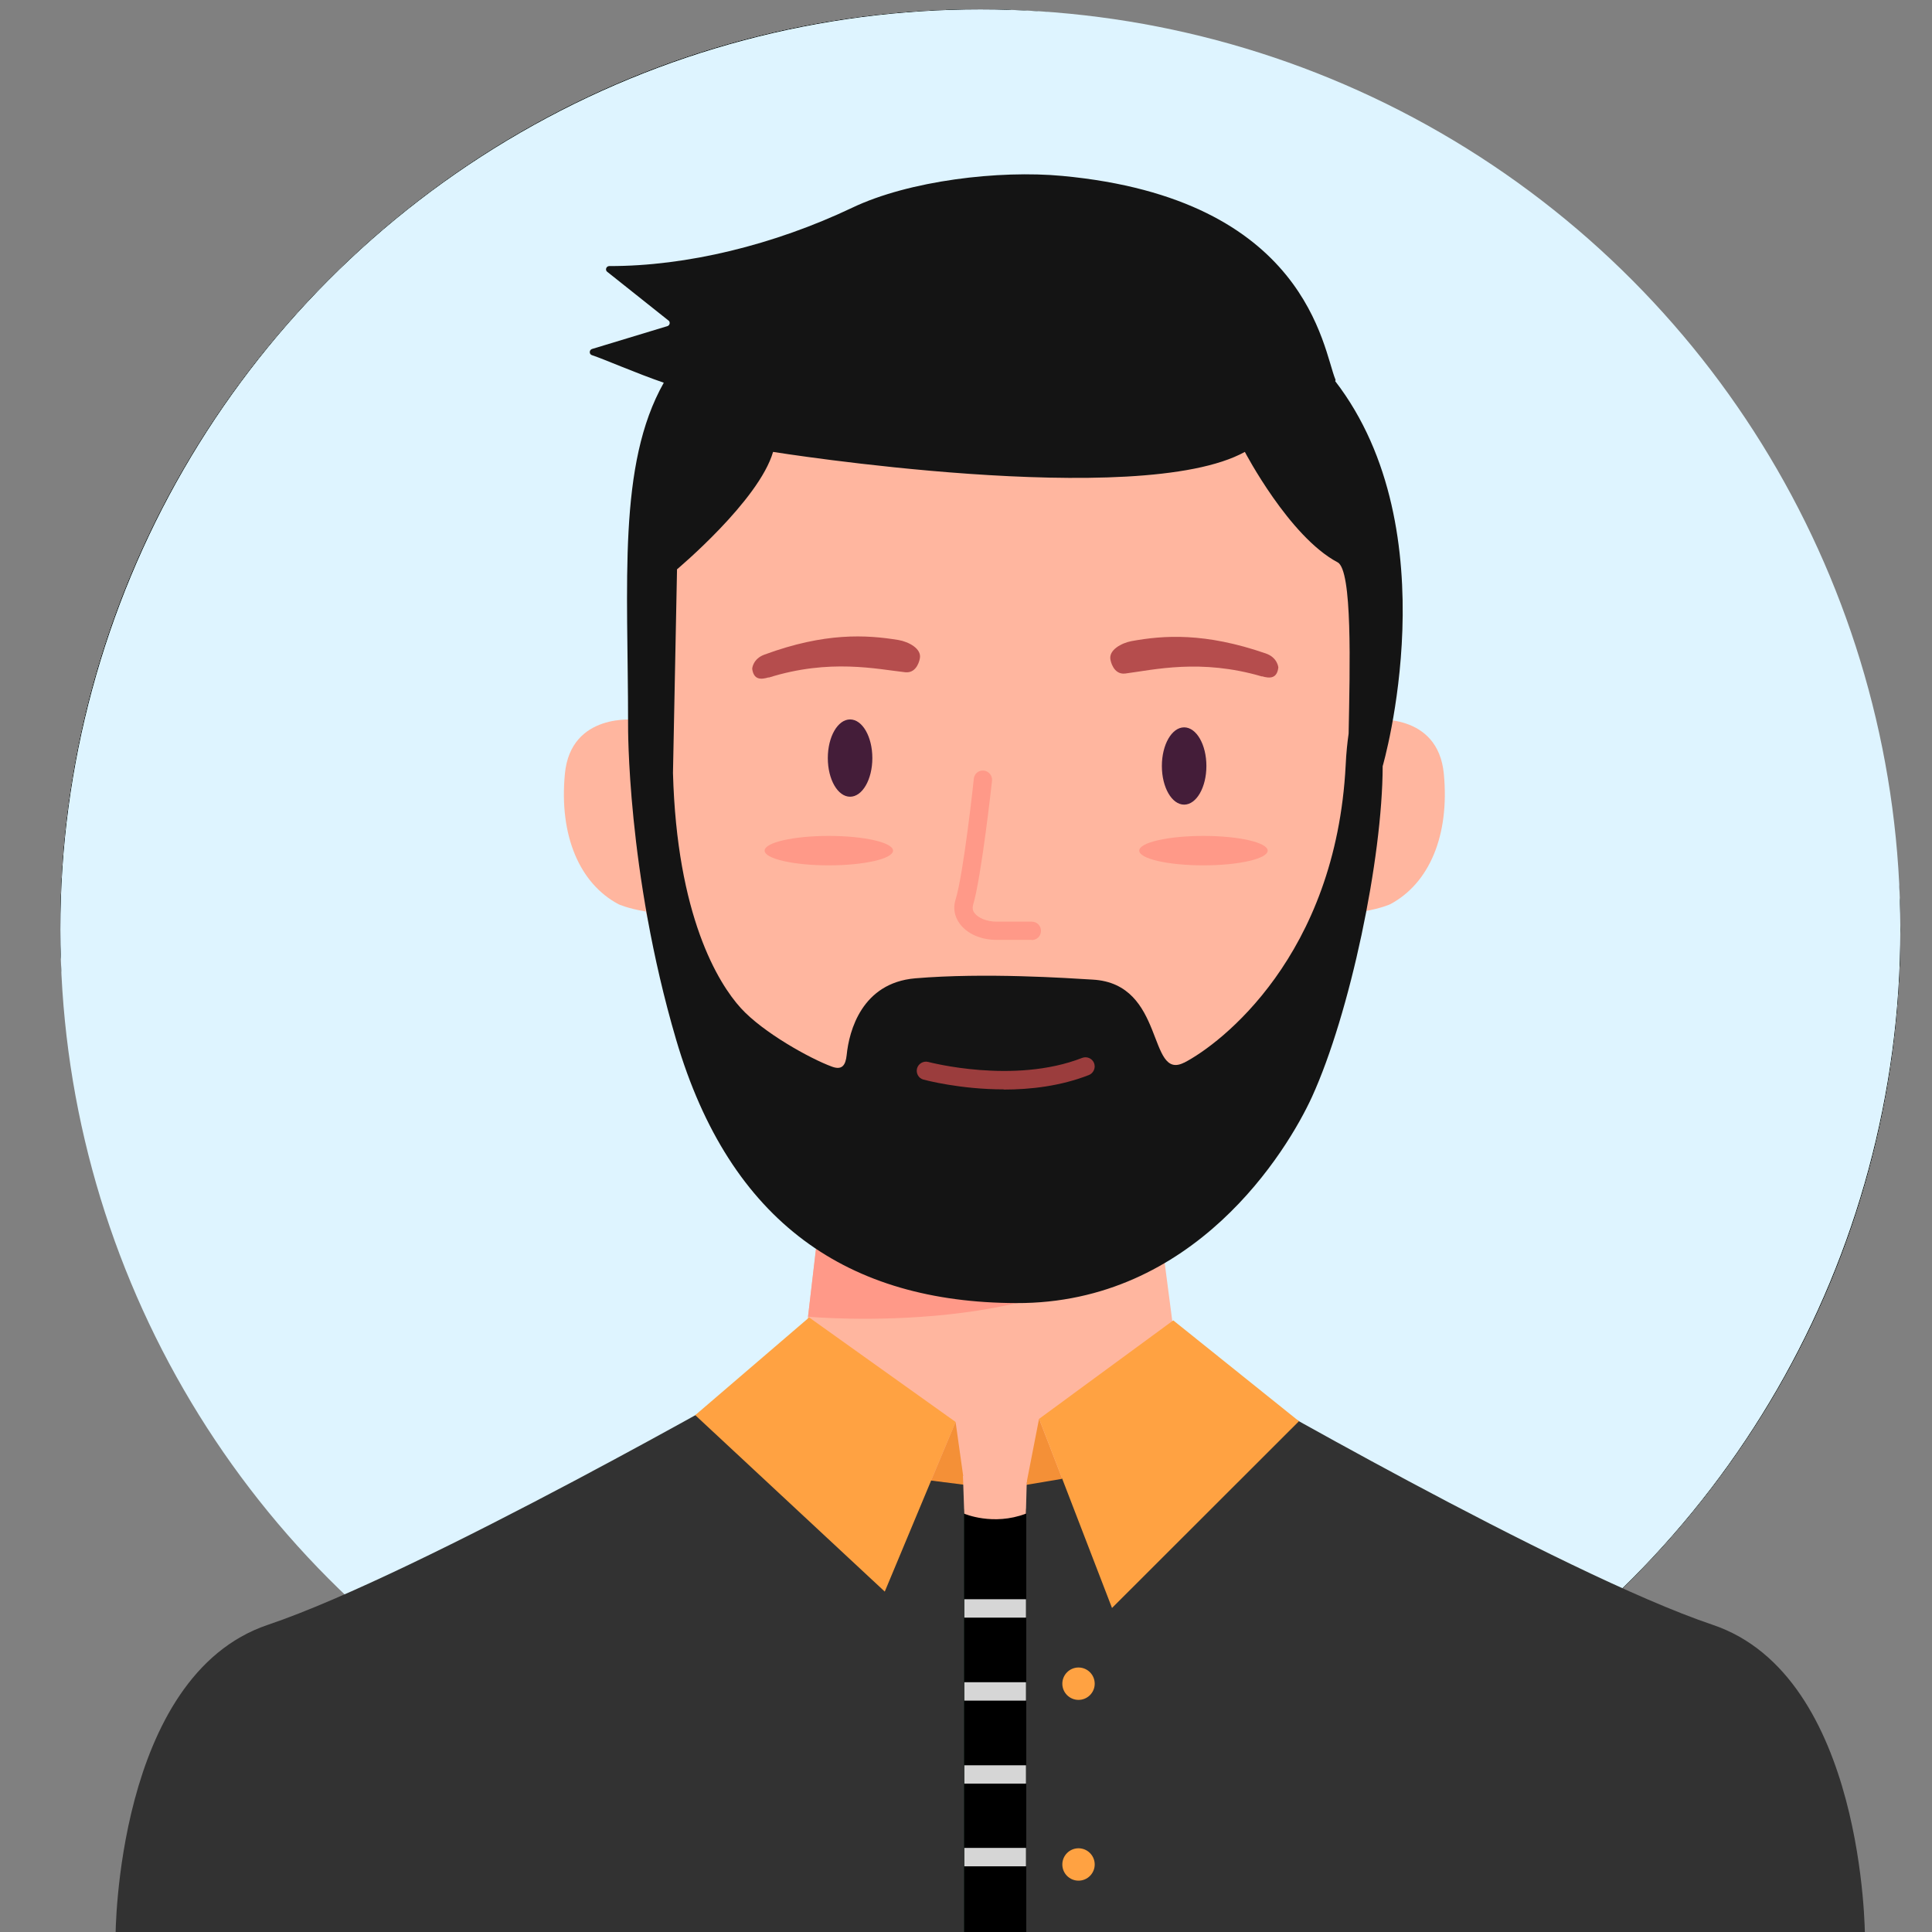 <svg width="21" height="21" viewBox="0 0 21 21" fill="none" xmlns="http://www.w3.org/2000/svg">
<rect x="0" y="0" width="21" height="21" fill="#808080" stroke="none"/>
<g clipPath="url(#clip0_9899_30640)">
<rect x="0.656" y="0.102" width="20" height="20" rx="10" fill="#106840"/>
<rect x="0.656" y="0.102" width="20" height="20" rx="10" fill="black" fillOpacity="0.2"/>
<rect x="0.656" y="0.102" width="20" height="20" rx="10" fill="black" fillOpacity="0.2"/>
<rect x="0.656" y="0.102" width="20" height="20" rx="10" fill="black" fillOpacity="0.2"/>
<rect x="0.656" y="0.102" width="20" height="20" rx="10" fill="black" fillOpacity="0.2"/>
<circle cx="10.656" cy="10.102" r="10" fill="#DEF4FF"/>
<path d="M14.922 7.824C14.922 7.824 15.63 7.738 15.694 8.412C15.758 9.086 15.532 9.604 15.112 9.828C15.112 9.828 15.022 9.872 14.816 9.908L14.922 7.826V7.824Z" fill="#FFB69F"/>
<path d="M6.912 7.824C6.912 7.824 6.204 7.738 6.14 8.412C6.076 9.086 6.302 9.604 6.722 9.828C6.722 9.828 6.812 9.872 7.018 9.908L6.912 7.826V7.824Z" fill="#FFB69F"/>
<path d="M1.256 21.047C1.256 21.047 1.256 18.219 2.912 17.661C4.568 17.103 8.31 14.961 8.31 14.961H10.842V21.047H1.256Z" fill="#323232"/>
<path d="M20.271 21.047C20.271 21.047 20.271 18.219 18.616 17.661C16.959 17.103 13.258 14.961 13.258 14.961H10.685V21.047H20.271Z" fill="#323232"/>
<path d="M8.939 13.004L8.705 14.96H12.821L12.565 13.004H8.939Z" fill="#FFB69F"/>
<path d="M10.763 16.132C11.9 16.132 12.821 15.732 12.821 15.238C12.821 14.744 11.9 14.344 10.763 14.344C9.626 14.344 8.705 14.744 8.705 15.238C8.705 15.732 9.626 16.132 10.763 16.132Z" fill="#FFB69F"/>
<path d="M8.783 14.312C8.783 14.312 11.593 14.57 12.583 13.338V11.922L9.021 12.264L8.783 14.312Z" fill="#FF9988"/>
<path d="M10.932 13.57C13.197 13.57 15.034 11.222 15.034 8.326C15.034 5.43 13.197 3.082 10.932 3.082C8.667 3.082 6.83 5.43 6.83 8.326C6.83 11.222 8.667 13.57 10.932 13.57Z" fill="#FFB69F"/>
<path d="M14.515 4.14C14.515 4.14 14.519 4.13 14.515 4.124C14.379 3.798 14.213 2.16 11.545 1.912C10.861 1.848 9.883 1.962 9.263 2.258C8.413 2.662 7.463 2.894 6.623 2.892C6.587 2.892 6.573 2.94 6.605 2.958L7.261 3.48C7.287 3.494 7.285 3.532 7.257 3.544L6.433 3.794C6.403 3.806 6.403 3.85 6.433 3.86C6.567 3.904 6.907 4.054 7.215 4.16C6.711 5.052 6.827 6.334 6.827 7.874C6.827 7.874 6.811 9.47 7.349 11.3C7.937 13.3 9.227 14.158 11.045 14.164C12.981 14.172 13.991 12.512 14.261 11.922C14.673 11.018 15.027 9.338 15.029 8.328C15.029 8.328 15.773 5.776 14.511 4.14H14.515ZM12.871 11.55C12.471 11.754 12.673 10.692 11.877 10.648C11.611 10.632 10.707 10.57 9.947 10.634C9.369 10.684 9.229 11.204 9.203 11.468C9.191 11.582 9.151 11.634 9.043 11.594C8.803 11.506 8.293 11.222 8.053 10.958C7.805 10.686 7.357 9.952 7.315 8.402L7.359 6.188C7.359 6.188 8.249 5.442 8.403 4.912C8.403 4.912 12.379 5.548 13.531 4.912C13.531 4.912 14.013 5.834 14.539 6.112C14.701 6.196 14.673 7.248 14.659 7.974C14.645 8.072 14.633 8.184 14.627 8.316C14.521 10.39 13.267 11.348 12.869 11.552L12.871 11.55Z" fill="#141414"/>
<path d="M12.871 8.746C13.005 8.746 13.113 8.558 13.113 8.326C13.113 8.094 13.005 7.906 12.871 7.906C12.737 7.906 12.629 8.094 12.629 8.326C12.629 8.558 12.737 8.746 12.871 8.746Z" fill="#441D39"/>
<path d="M9.24 8.66C9.374 8.66 9.482 8.472 9.482 8.24C9.482 8.008 9.374 7.82 9.24 7.82C9.106 7.82 8.998 8.008 8.998 8.24C8.998 8.472 9.106 8.66 9.24 8.66Z" fill="#441D39"/>
<path d="M11.214 10.216H10.832C10.662 10.216 10.512 10.15 10.432 10.04C10.374 9.962 10.358 9.87 10.386 9.78C10.473 9.504 10.585 8.474 10.585 8.464C10.591 8.408 10.639 8.37 10.694 8.376C10.748 8.382 10.789 8.432 10.783 8.486C10.778 8.53 10.666 9.544 10.576 9.84C10.569 9.87 10.572 9.896 10.592 9.924C10.634 9.98 10.729 10.018 10.832 10.018H11.214C11.271 10.018 11.315 10.062 11.315 10.118C11.315 10.174 11.271 10.218 11.214 10.218V10.216Z" fill="#FF9988"/>
<path d="M13.081 9.406C13.466 9.406 13.779 9.334 13.779 9.246C13.779 9.158 13.466 9.086 13.081 9.086C12.695 9.086 12.383 9.158 12.383 9.246C12.383 9.334 12.695 9.406 13.081 9.406Z" fill="#FF9988"/>
<path d="M9.009 9.406C9.394 9.406 9.707 9.334 9.707 9.246C9.707 9.158 9.394 9.086 9.009 9.086C8.623 9.086 8.311 9.158 8.311 9.246C8.311 9.334 8.623 9.406 9.009 9.406Z" fill="#FF9988"/>
<path d="M13.717 7.353C13.051 7.157 12.541 7.281 12.231 7.321C12.099 7.337 12.071 7.175 12.071 7.175C12.045 7.065 12.193 6.989 12.297 6.969C12.647 6.905 13.095 6.873 13.759 7.103C13.887 7.147 13.895 7.255 13.895 7.255C13.881 7.375 13.805 7.377 13.717 7.351V7.353Z" fill="#B54D4D"/>
<path d="M8.356 7.365C9.018 7.157 9.53 7.273 9.84 7.307C9.972 7.321 9.998 7.159 9.998 7.159C10.022 7.049 9.872 6.975 9.768 6.957C9.416 6.899 8.968 6.873 8.31 7.115C8.182 7.161 8.176 7.269 8.176 7.269C8.192 7.389 8.268 7.389 8.354 7.363L8.356 7.365Z" fill="#B54D4D"/>
<path d="M10.91 11.841C10.438 11.841 10.062 11.741 10.038 11.735C9.984 11.721 9.954 11.665 9.968 11.613C9.982 11.561 10.038 11.529 10.09 11.543C10.1 11.545 11.02 11.789 11.762 11.499C11.814 11.479 11.872 11.505 11.892 11.555C11.912 11.607 11.886 11.665 11.836 11.685C11.53 11.805 11.202 11.843 10.912 11.843L10.91 11.841Z" fill="#9B3D3D"/>
<path d="M8.795 14.32L10.387 15.456L9.617 17.3L7.557 15.382L8.795 14.32Z" fill="#FFA242"/>
<path d="M10.387 15.457L10.483 16.139L10.121 16.093L10.387 15.457Z" fill="#F49037"/>
<path d="M11.294 15.422L11.154 16.14L11.546 16.074L11.294 15.422Z" fill="#F49037"/>
<path d="M11.295 15.422L12.753 14.352L14.119 15.448L12.087 17.478L11.295 15.422Z" fill="#FFA242"/>
<path d="M11.152 16.402H10.482V21.044H11.152V16.402Z" fill="#106840"/>
<path d="M11.152 16.402H10.482V21.044H11.152V16.402Z" fill="black" fillOpacity="0.2"/>
<path d="M11.152 16.402H10.482V21.044H11.152V16.402Z" fill="black" fillOpacity="0.2"/>
<path d="M11.152 16.402H10.482V21.044H11.152V16.402Z" fill="black" fillOpacity="0.2"/>
<path d="M11.152 16.402H10.482V21.044H11.152V16.402Z" fill="black" fillOpacity="0.2"/>
<path d="M10.467 16.045L10.481 16.453C10.481 16.453 10.793 16.589 11.151 16.453L11.161 16.083L10.465 16.043L10.467 16.045Z" fill="#FFB69F"/>
<path d="M11.152 17.383H10.482V17.583H11.152V17.383Z" fill="#D6D6D6"/>
<path d="M11.152 18.285H10.482V18.485H11.152V18.285Z" fill="#D6D6D6"/>
<path d="M11.152 19.188H10.482V19.387H11.152V19.188Z" fill="#D6D6D6"/>
<path d="M11.152 20.086H10.482V20.286H11.152V20.086Z" fill="#D6D6D6"/>
<path d="M11.723 18.477C11.82 18.477 11.899 18.398 11.899 18.301C11.899 18.204 11.82 18.125 11.723 18.125C11.626 18.125 11.547 18.204 11.547 18.301C11.547 18.398 11.626 18.477 11.723 18.477Z" fill="#FFA242"/>
<path d="M11.723 20.442C11.82 20.442 11.899 20.363 11.899 20.266C11.899 20.169 11.82 20.09 11.723 20.09C11.626 20.09 11.547 20.169 11.547 20.266C11.547 20.363 11.626 20.442 11.723 20.442Z" fill="#FFA242"/>
</g>
<defs>
<clipPath id="clip0_9899_30640">
<rect x="0.656" y="0.102" width="20" height="20" rx="10" fill="white"/>
</clipPath>
</defs>
</svg>
